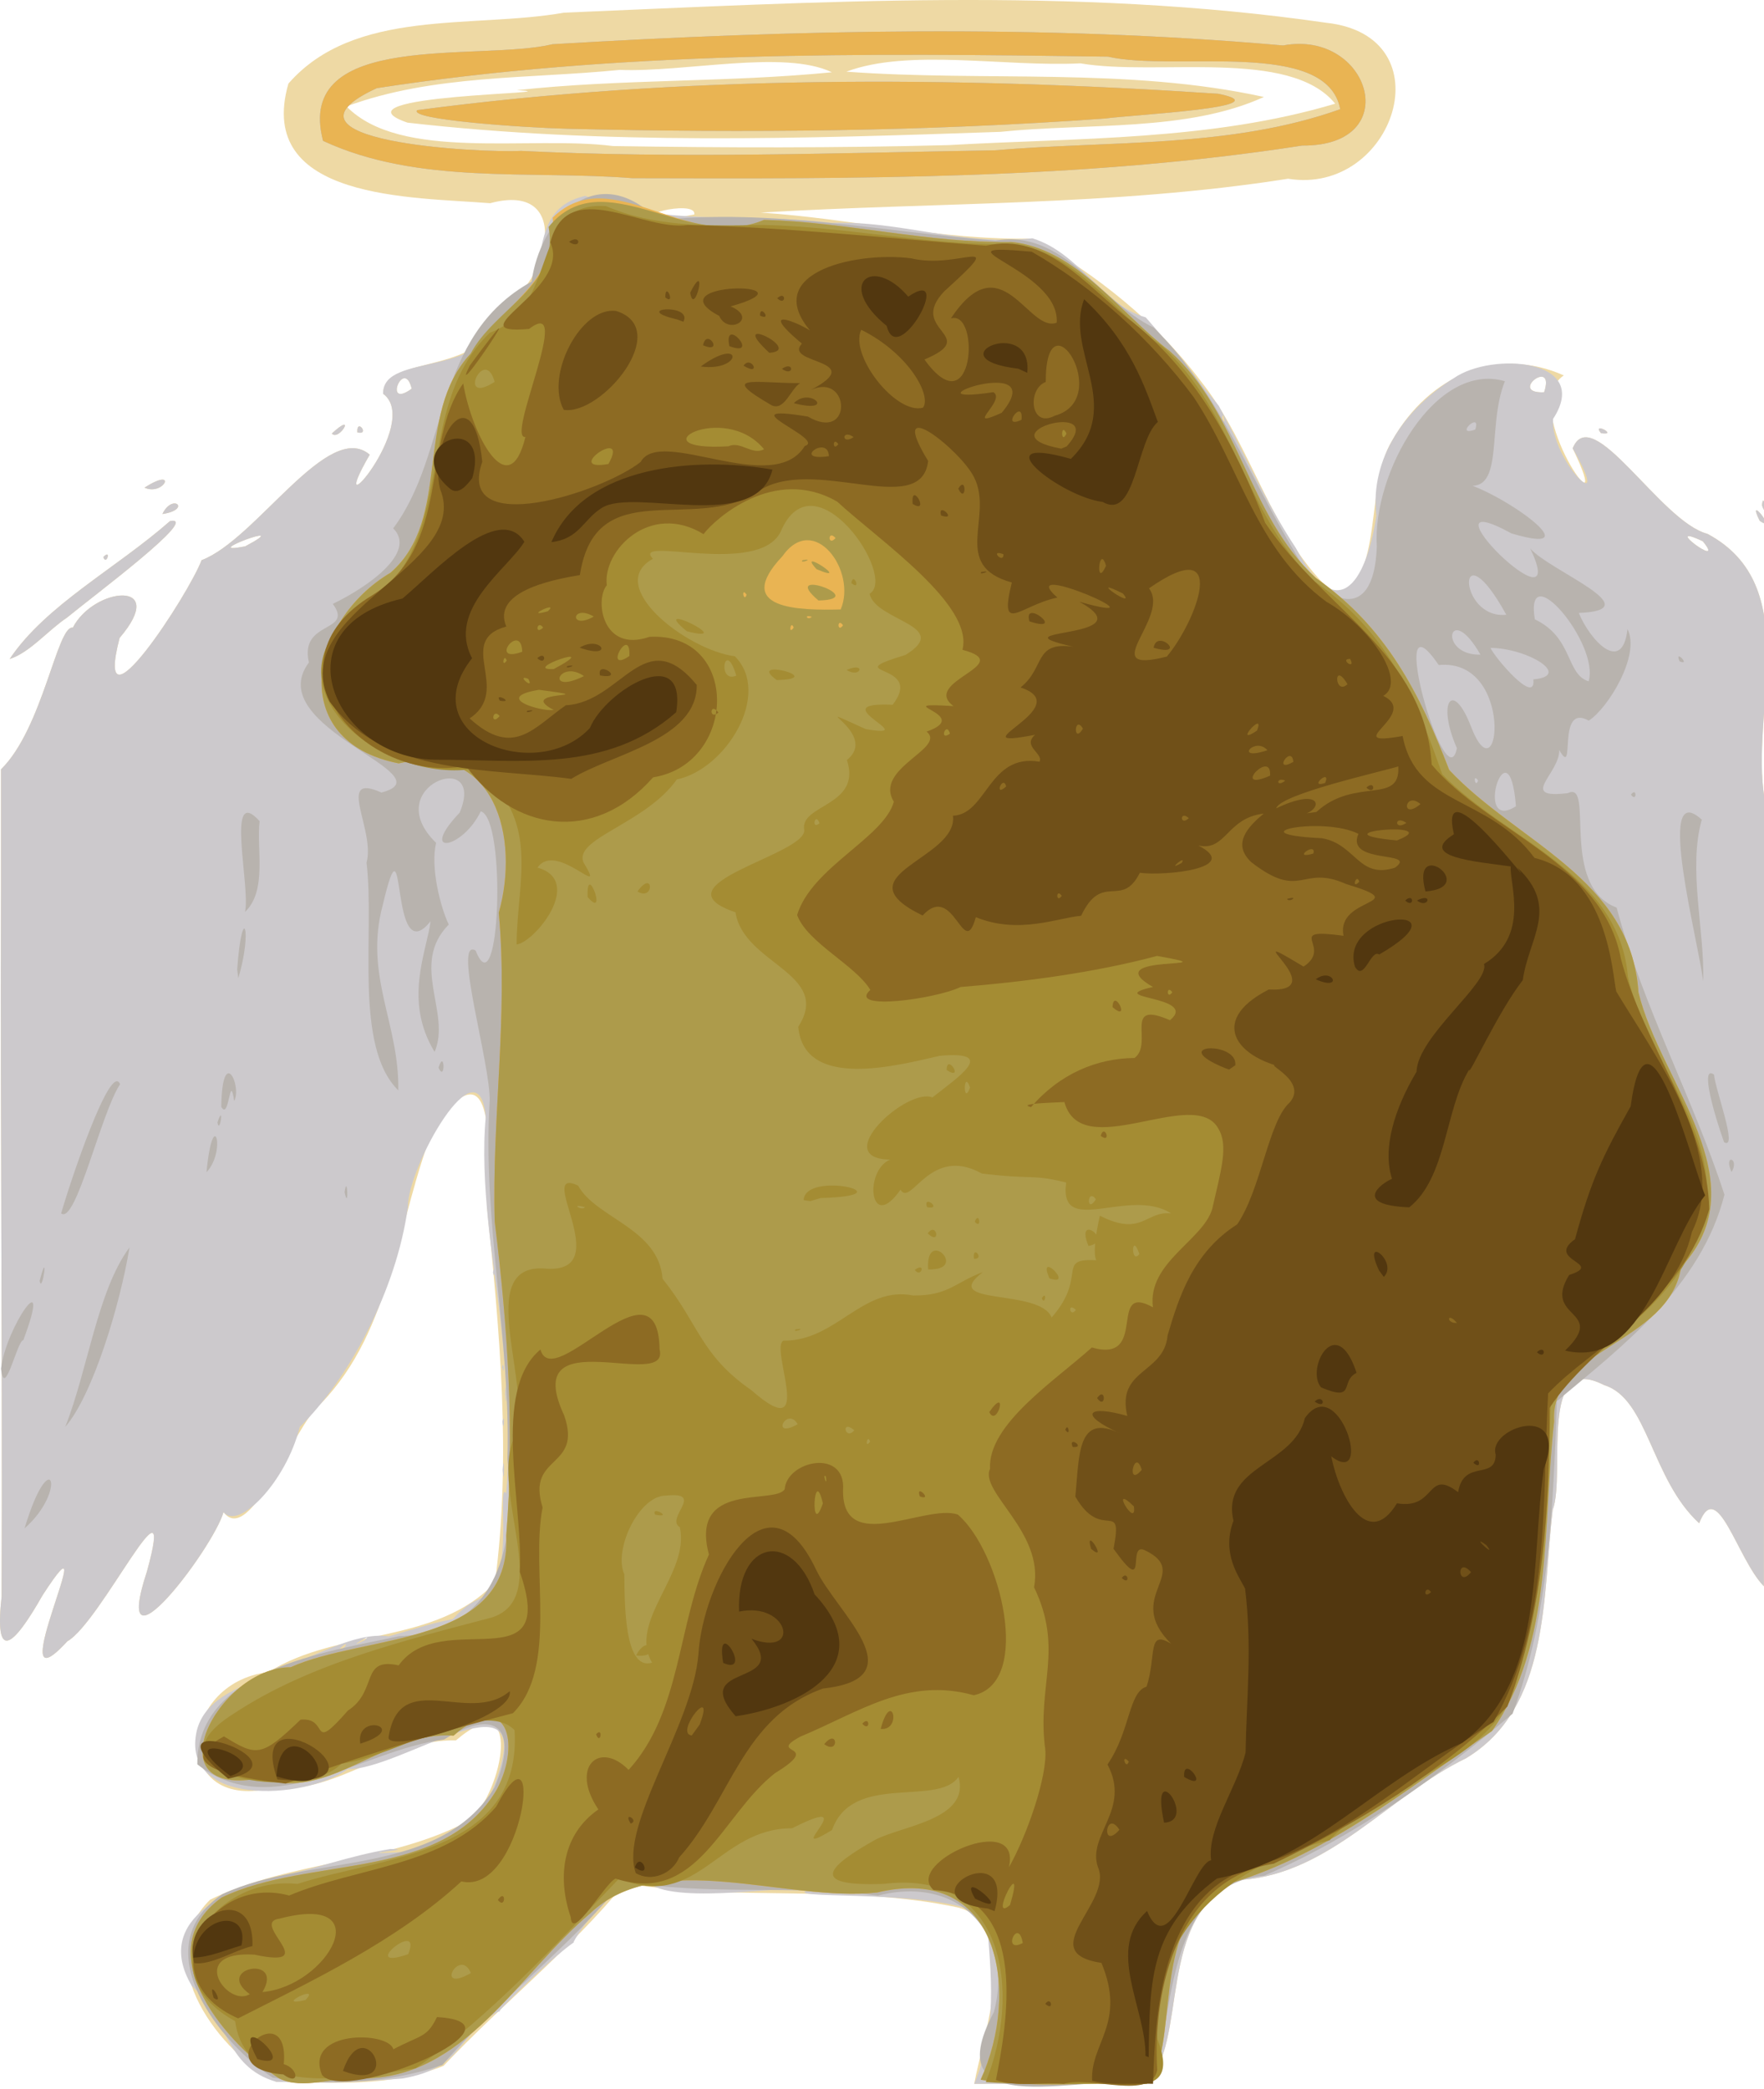 <?xml version="1.0" encoding="UTF-8" standalone="no"?>
<svg
   xmlns:dc="http://purl.org/dc/elements/1.1/"
   xmlns:cc="http://creativecommons.org/ns#"
   xmlns:rdf="http://www.w3.org/1999/02/22-rdf-syntax-ns#"
   xmlns:svg="http://www.w3.org/2000/svg"
   xmlns="http://www.w3.org/2000/svg"
   xmlns:sodipodi="http://sodipodi.sourceforge.net/DTD/sodipodi-0.dtd"
   xmlns:inkscape="http://www.inkscape.org/namespaces/inkscape"
   version="1.1"
   id="svg96"
   width="750"
   height="888"
   viewBox="0 0 750 888"
   sodipodi:docname="ascend.svg"
   inkscape:version="1.0.1 (3bc2e813f5, 2020-09-07)">
  <defs
     id="defs100" />
  <sodipodi:namedview
     pagecolor="#ffffff"
     bordercolor="#666666"
     borderopacity="1"
     objecttolerance="10"
     gridtolerance="10"
     guidetolerance="10"
     inkscape:pageopacity="0"
     inkscape:pageshadow="2"
     inkscape:window-width="1600"
     inkscape:window-height="840"
     id="namedview98"
     showgrid="false"
     inkscape:zoom="0.7286036"
     inkscape:cx="375"
     inkscape:cy="444"
     inkscape:window-x="0"
     inkscape:window-y="30"
     inkscape:window-maximized="1"
     inkscape:current-layer="g104"
     inkscape:document-rotation="0" />
  <g
     inkscape:groupmode="layer"
     inkscape:label="Image"
     id="g104">
    <g
       id="g108"
       transform="translate(0.438,-2.202)">
      <path
         id="path126"
         style="fill:#eed9a4"
         d="M 117,887.11 C 93.957,875.374 62.25,836.163 88.877,809.745 123.361,792.833 165.755,794.331 199.438,775.83 c 13.852,-11.823 23.037,-58.602 -6.033,-33.819 -27.289,-0.79 -50.956,23.021 -76.663,19.9 -44.82,11.907 -42.373,-44.272 -3.06,-48.924 30,-18.766 71.175,-11.428 96.334,-38.082 7.063,-53.295 1.935,-107.291 -3.479,-160.443 1.746,-29.48 2.311,-68.073 -22.431,-33.221 -15.641,39.047 -17.573,86.256 -48.194,117.693 -10.986,8.595 -30.06,61.036 -41.311,46.054 -4.497,15.558 -48.401,73.263 -32.555,25.196 C 75.028,623.046 42.414,691.931 28.204,699.876 -2.086,732.936 45.617,637.203 17.666,680.323 4.675,703.184 -2.833,708.539 0.252,680.84 0.656,580.965 -0.35,479.469 0,378.771 0,362.258 0,345.744 0,329.23 17.794,311.766 23.854,267.914 30.527,269 c 8.961,-17.351 41.183,-20.55 19.884,4.374 -11.56,44.553 29.629,-18.943 34.843,-33.041 23.279,-8.759 53.858,-59.918 71.506,-44.856 -20.701,35.747 22.599,-13.472 5.681,-25.903 0.378,-17.656 44.408,-6.393 50.63,-36.494 20.333,-11.551 29.945,-53.929 -5.125,-44.494 -32.608,-2.645 -100.029,-1.092 -85.769,-50.837 28.145,-32.292 78.309,-23.279 117.109,-30.153 107.817,-4.492 216.807,-11.239 324.029,4.268 51.602,5.548 28.847,73.626 -16.095,66.318 -74.151,11.682 -149.695,9.902 -224.243,14.394 38.753,2.499 76.67,11.863 115.522,11.041 27.365,15.259 52.572,35.413 71.531,60.481 22.499,28.241 29.519,66.458 57.402,91.166 20.726,-5.739 12.204,-46.833 23.997,-65.704 15.792,-28.076 45.243,-40.221 73.012,-27.778 -20.374,13.778 23.704,72.373 3.776,31.023 8.2,-20.293 37.308,31.165 57.282,36.32 41.424,22.127 17.928,75.398 24.314,112.585 0.022,111.597 -0.206,223.194 -0.314,334.791 -11.395,-11.712 -19.827,-46.671 -27.505,-26.798 -20.481,-18.828 -21.732,-53.044 -40.409,-58.716 -28.312,-14.609 -16.146,37.84 -21.852,53.001 -4.371,36.435 -1.105,84.072 -36.867,105.628 -32.611,15.769 -57.521,48.873 -95.309,51.687 -37.805,13.916 -21.789,70.568 -41.155,86.471 -24.209,0.436 -48.425,0.144 -72.637,0.228 3.817,-20.895 20.76,-67.376 -6.767,-74.927 -46.665,-10.041 -94.954,-2.533 -141.81,-10.285 -23.193,28.299 -51.918,50.998 -77.024,77.576 -22.777,9.053 -46.792,7.203 -71.167,6.747 z M 723.557,232.295 c -18.815,-8.894 10.45,12.804 0,0 z m -619.711,2.131 c 22.725,-12.047 -21.695,4.31 0,0 z m 70.761,-67 c -3.321,-13.573 -12.443,9.14 0,0 z m 481.458,1.538 c 5.024,-15.209 -15.698,0.629 0,0 z M 294.739,93.381 c 1.288,-7.031 -34.668,2.259 -4.717,0.89 z M 403,63.883 C 457.805,60.749 514.435,62.064 567.241,46.282 547.975,22.523 491.679,34.719 458.921,29.133 c -32.233,1.583 -72.972,-6.437 -99.494,3.534 58.965,4.345 119.589,-1.937 177.508,10.756 C 504.248,58.345 461.784,54.409 424.851,58.251 340.92,61.146 256.379,63.898 172.803,54.338 137.804,42.239 247.404,41.942 219.252,40.549 c 44.504,-4.867 89.654,-3.241 134.002,-7.625 -20.347,-9.719 -62.311,0.074 -90.233,-1.008 -38.688,3.876 -79.329,1.904 -116.128,15.515 22.904,23.521 77.627,12.328 113.288,16.854 C 307.783,65.039 355.406,65.135 403,63.883 Z M 3.667,282.333 C 19.103,259.337 48.726,244.019 71.867,223.69 85.315,221.249 39.063,255.645 28,264.775 20.15,269.983 12.11,279.702 3.667,282.333 Z M 43.5,239 c 3.588,-3.807 1.242,3.942 0,0 z m 704.25,-15.393 c -6.173,-12.453 8.052,5.477 0,0 z M 68.618,220.71 c 4.288,-9.075 12.619,-1.928 0,0 z M 748.71,217 c 0.709,-6.96 2.282,6.964 0,0 z M 61,209.5 c 14.492,-9.278 8.257,3.745 0,0 z m 79.645,-23.016 c 10.818,-9.945 3.06,3.514 0,0 z M 151.5,186 c -0.406,-6.363 5.575,1.372 0,0 z m 528.75,0.333 c -4.156,-5.125 7.792,1.191 0,0 z" />
      <path
         id="path124"
         style="fill:#ccc9cc"
         d="M 117,887.141 C 94.667,880.657 96.494,859.39 81.19,846.5 63.382,816.654 101.392,803.587 117.243,800.107 c 16.394,-3.482 31.081,-9.112 48.257,-11.919 13.616,-0.007 -22.156,2.708 6.722,1.243 22.39,-8.002 33.476,-12.694 39.758,-34.943 12.639,-40.886 -42.061,0.031 -64.591,-0.225 -18.728,13.403 -71.679,15.678 -64.113,-16.592 4.388,-16.719 25.352,-19.599 37.498,-27.503 10.603,-2.183 29.042,-14.568 44.085,-12.381 14.148,-4.019 16.745,-5.22 27.223,-7.33 10.702,-11.866 13.986,-5.973 18.323,-15.789 5.926,-13.301 0.918,-43.073 4.371,-37.579 2.604,-27.097 -1.295,-64.928 -3.245,-80.648 -2.089,-16.93 -8,-51.635 -5.454,-79.296 -2.767,-33.382 -33.252,21.285 -33.078,37.975 -4.86,36.135 -25.827,73.998 -46,93.691 -5.785,23.362 -26.107,44.116 -32.398,36.175 -4.497,15.558 -48.401,73.263 -32.555,25.196 C 75.028,623.046 42.414,691.931 28.204,699.876 -2.086,732.936 45.617,637.203 17.666,680.323 4.675,703.184 -2.833,708.539 0.252,680.84 0.656,580.965 -0.35,479.469 0,378.771 0,362.258 0,345.744 0,329.23 17.794,311.766 23.854,267.914 30.527,269 c 8.961,-17.351 41.183,-20.55 19.884,4.374 -11.56,44.553 29.629,-18.943 34.843,-33.041 23.279,-8.759 53.858,-59.918 71.506,-44.856 -20.701,35.747 22.599,-13.472 5.681,-25.903 -0.289,-18.366 45.738,-5.369 51.102,-36.505 24.446,-9.475 6.565,-41.078 34.85,-47.608 32.839,13.244 69.578,7.081 104.607,11.49 29.101,-1.114 56.01,9.978 85.5,6.548 20.288,6.264 29.849,28.587 48.202,33.613 9.713,10.97 22.049,26.756 31.027,37.554 10.266,18.952 19.748,40.788 32.847,60.574 17.256,32.9 29.651,15.586 34.176,-13.742 -2.894,-24.661 12.602,-45.9 32.911,-58.528 16.072,-11.308 58.973,-8.315 42.214,17.32 -1.071,18.048 26.518,44.027 8.34,12.513 8.2,-20.293 37.308,31.165 57.282,36.32 41.424,22.127 17.928,75.398 24.314,112.585 0.022,111.597 -0.206,223.194 -0.314,334.791 -11.395,-11.712 -19.827,-46.671 -27.505,-26.798 -20.481,-18.828 -21.732,-53.044 -40.409,-58.716 -28.312,-14.609 -16.146,37.84 -21.852,53.001 -4.371,36.435 -1.105,84.072 -36.867,105.628 -32.611,15.769 -57.521,48.873 -95.309,51.687 -37.805,13.916 -21.789,70.568 -41.155,86.471 -24.209,0.436 -48.425,0.144 -72.637,0.228 9.935,-23.046 7.269,-46.255 5.233,-70.651 -16.541,-12.444 -83.697,-7.578 -76.858,-11.312 2.564,-4.003 -46.925,5.3 -63.642,-1.595 -17.748,-8.941 -37.733,27.005 -34.883,23.363 -11.196,7.765 -37.468,34.314 -31.035,28.901 -19.11,9.768 -15.002,24.475 -42.039,29.049 -17.645,1.478 -34.732,2.056 -53.543,1.387 z M 221.5,846 c 5.116,-7.152 -7.463,7.273 0,0 z M 146.128,702.336 c 2.799,-4.535 -7.434,5.407 0,0 z m 8.431,-2.891 c 5.068,-4.157 -9.88,5.013 0,0 z m 568.998,-467.149 c -18.815,-8.894 10.45,12.804 0,0 z m -619.711,2.131 c 22.725,-12.047 -21.695,4.31 0,0 z M 519.662,178.75 c -1.75,0.999 1.623,5.507 0,0 z M 174.608,167.427 c -3.321,-13.573 -12.443,9.14 0,0 z m 481.458,1.538 c 5.024,-15.209 -15.698,0.629 0,0 z M 202.128,148.25 c 3.248,-4.97 -5.689,6.314 0,0 z M 213.3,627 c 0.738,-9.797 0.738,9.797 0,0 z m -0.105,-20.5 c 1.09,-4.749 0.586,6.023 0,0 z m 1.115,-12 c 0.83,-10.056 0.623,11.327 0,0 z m -1.231,-11.083 c 0.643,-3.854 1.014,4.552 0,0 z M 209.158,543 c 0.875,-4.507 0.875,4.507 0,0 z M 3.667,282.333 C 19.103,259.337 48.726,244.019 71.867,223.69 85.315,221.249 39.063,255.645 28,264.775 20.15,269.983 12.11,279.702 3.667,282.333 Z M 43.5,239 c 3.588,-3.807 1.242,3.942 0,0 z m 704.25,-15.393 c -6.173,-12.453 8.052,5.477 0,0 z M 68.618,220.71 c 4.288,-9.075 12.619,-1.928 0,0 z M 748.71,217 c 0.709,-6.96 2.282,6.964 0,0 z M 61,209.5 c 14.492,-9.278 8.257,3.745 0,0 z m 79.645,-23.016 c 10.818,-9.945 3.06,3.514 0,0 z M 151.5,186 c -0.406,-6.363 5.575,1.372 0,0 z m 528.75,0.333 c -4.156,-5.125 7.792,1.191 0,0 z M 209,136.5 c 9.458,-9.039 -7.115,8.884 0,0 z M 268.5,77.941 C 224.87,74.488 177.525,80.892 136.927,62.081 124.467,14.671 203.488,28.465 234.5,21.004 337.82,14.856 441.882,12.43 545.075,21.531 581.92,14.633 597.34,64.44 553.206,64.079 459.364,78.651 363.273,78.184 268.5,77.941 Z m 154,-11.838 C 471.443,61.889 522.653,65.296 569.393,48.628 563.707,18.323 499.299,32.877 470.679,26.277 367.034,24.772 262.442,23.834 159.761,39.674 110.959,62.26 202.84,67.269 221.062,66.347 288.121,69.685 355.39,67.223 422.5,66.104 Z M 241,56.937 C 221.65,56.454 173.001,53.076 176.952,49.026 289.655,34.098 404.223,34.54 517.5,42.058 545.75,47.766 480.712,50.994 469.428,52.579 393.421,58.08 317.158,58.8 241,56.937 Z" />
      <path
         id="path122"
         style="fill:#b8b3ae"
         d="M 115.5,885.342 C 94.055,871.592 59.951,830.396 94.115,807.38 131.577,789.98 186.356,800.436 209.867,761.963 c 10.439,-24.841 0.952,-34.321 -21.509,-20.322 -34.994,4.519 -72.795,35.639 -104.899,10.559 -0.22,-40.313 54.725,-47.727 85.736,-54.468 42.733,-1.741 50.202,-40.173 46.104,-75.277 1.502,-51.06 -10.678,-101.03 -7.55,-152.171 0.509,-15.475 -15.908,-69.834 -5.971,-64.034 10.318,26.095 13.266,-56.254 2.188,-59.149 -7.776,16.173 -26.873,19.409 -8.968,0.538 11.7,-27.872 -34.829,-11.265 -10,12.861 -2.518,10.072 1.74,27.158 5.358,34.71 -16.709,16.995 1.174,37.492 -6.015,54.14 -13.334,-21.855 -3.352,-42.609 -1.708,-55.537 -17.853,22.259 -9.951,-50.972 -20.362,-6.771 -7.995,29.778 7.142,50.323 6.63,78.659 -19.068,-18.819 -9.91,-66.94 -13.5,-96.826 3.881,-13.681 -13.441,-38.659 6.324,-29.77 29.031,-7.571 -51.612,-27.556 -30.821,-55.292 -4.196,-18.096 19.254,-12.479 10.162,-24.91 15.161,-7.297 35.849,-22.007 25.673,-32.105 24.114,-32.217 16.575,-81.477 58.845,-104.882 3.34,-25.33 26.604,-53.251 53.916,-26.094 48.045,-5.082 95.831,4.969 143.322,8.68 28.887,-5.082 44.266,25.958 67.282,36.971 27.574,27.093 40.379,62.998 59.871,95.294 11.598,21.718 33.815,32.26 34.968,-2.266 -1.983,-31.157 24.877,-78.88 54.464,-70.246 -8.486,20.756 1.557,52.396 -21.244,42.603 13.312,0.109 61.952,33.355 24.064,22.102 -42.388,-23.146 26.589,45.28 7.929,6.373 8.124,9.504 51.757,26.181 20.651,27.427 4.876,11.798 18.558,26.278 20.712,6.888 5.697,11.003 -8.4,33.788 -16.455,38.884 C 661.006,300.686 669.843,333.957 662.5,321 c 0.319,9.996 -17.819,20.93 3.68,18.358 11.59,-5.676 -3.876,39.374 20.729,48.653 11.187,42.173 32.415,80.76 45.829,122.031 -9.909,39.29 -44.313,65.136 -71.245,87.769 -1.564,44.721 -3.203,90.545 -18.822,132.855 -31.756,26.884 -67.189,52.326 -105.543,68.826 -43.673,3.811 -38.252,64.599 -47.913,88.251 -27.372,-4.707 -93.092,18.404 -67.046,-30.296 8.499,-31.962 -13.684,-58.492 -49.386,-49.447 -35.968,-4.791 -72.428,0.308 -108.284,-6.213 -22.987,28.693 -52.951,50.374 -76.845,78.219 -22.344,7.7 -49.265,9.14 -72.155,5.335 z M 644.094,344.935 c -2.95,-37.262 -18.626,11.812 0,5e-5 z M 628,334 c -2.466,-3.562 -1.209,3.656 0,0 z m -9.015,-13.779 c -8.653,-19.561 -1.799,-29.335 5.97,-9.249 12.282,32.051 18.773,-29.177 -13.697,-26.073 -23.313,-34.294 3.147,59.055 7.727,35.322 z m 32.516,-29.219 c 16.612,-1.498 -2.166,-13.195 -18.207,-13.399 1.169,3.365 19.388,25.008 18.207,13.399 z M 675,291.829 c 4.811,-15.872 -27.283,-53.893 -22.883,-26.364 16.452,7.868 13.075,23.27 22.883,26.364 z m -46,-11.353 c -13.453,-23.56 -18.439,0.473 0,0 z m 11.013,-16.942 c -21.383,-38.664 -20.997,2.137 0,0 z M 626.8,184.8 c 2.71,-8.408 -9.495,3.385 0,0 z M 10,651.889 c 11.148,-37.085 18.561,-16.328 0,0 z M 27.297,608.75 C 36.903,584.548 40.943,550.909 54.621,532.455 50.621,557.009 38.873,595.538 27.297,608.75 Z M 0,583.986 C 2.111,566.065 22.276,537.627 9.478,571.893 6.965,571.695 1.417,597.738 0,583.986 Z m 16.418,-37.318 c 4.024,-15.489 1.086,6.22 0,0 z M 25.56,518 C 29.33,504.747 46.621,453.144 50.616,463.091 42.545,475.111 31.832,522.88 25.56,518 Z m 120.508,-9.05 c 1.239,-8.651 1.816,8.794 0,0 z m -58.708,-8.454 c 2.783,-29.306 8.66,-9.132 0,0 z M 735.75,500.429 c -3.606,-8.056 3.658,-5.927 0,0 z M 732.582,487.75 c -4.136,-11.592 -10.378,-33.154 -4.268,-28.747 0.389,5.922 10.423,32.385 4.268,28.747 z M 92.015,479.309 c 2.979,-8.883 0.977,5.685 0,0 z m 1.624,-6.61 c 0.38,-26.564 8.898,-9.09 5.505,-2.424 -1.983,-13.15 -2.011,8.648 -5.505,2.424 z M 186,456.059 c 2.673,-8.544 3.004,6.638 0,0 z m 537.667,-36.726 c -1.593,-15.562 -20.891,-87.244 -0.555,-68.704 -5.992,21.086 1.425,48.04 0.555,68.704 z M 100.402,414.25 c 2.177,-29.535 6.658,-16.603 0.467,3.75 z m 3.33,-24.413 c 2.404,-10.639 -8.519,-54.84 6.214,-38.572 -1.42,11.563 3.344,29.564 -6.214,38.572 z M 693,340 c 2.555,-3.587 2.555,3.587 0,0 z m 20.667,-56.667 c -2.494,-5.652 5.076,2.138 0,0 z M 268.5,77.941 C 224.87,74.488 177.525,80.892 136.927,62.081 124.467,14.671 203.488,28.465 234.5,21.004 337.82,14.856 441.882,12.43 545.075,21.531 581.92,14.633 597.34,64.44 553.206,64.079 459.364,78.651 363.273,78.184 268.5,77.941 Z m 154,-11.838 C 471.443,61.889 522.653,65.296 569.393,48.628 563.707,18.323 499.299,32.877 470.679,26.277 367.034,24.772 262.442,23.834 159.761,39.674 110.959,62.26 202.84,67.269 221.062,66.347 288.121,69.685 355.39,67.223 422.5,66.104 Z M 241,56.937 C 221.65,56.454 173.001,53.076 176.952,49.026 289.655,34.098 404.223,34.54 517.5,42.058 545.75,47.766 480.712,50.994 469.428,52.579 393.421,58.08 317.158,58.8 241,56.937 Z" />
      <path
         id="path120"
         style="fill:#e9b453"
         d="M 118.28,885.728 C 97.728,872.588 60.867,832.422 93.841,808.801 c 37.259,-17.968 93.96,-6.535 116.972,-45.959 10.38,-19.689 4.35,-42.948 -18.421,-22.841 -29.128,-2.318 -53.694,28.677 -81.468,17.94 -47.641,9.553 -18.885,-47.026 12.204,-47.033 31.509,-14.264 93.878,-8.573 91.678,-55.937 3.602,-44.665 0.6,-89.204 -4.906,-133.491 -1.275,-43.991 5.813,-87.439 1.722,-131.259 9.003,-31.851 -1.449,-72.912 -42.533,-63.515 -48.123,-9.384 -38.073,-60.597 -3.501,-81.036 26.424,-22.927 9.635,-66.883 34.05,-93.104 12.623,-19.95 38.113,-31.032 34.899,-57.824 24.728,-24.504 57.567,15.189 89.901,0.915 35.361,0.957 69.881,9.981 105.147,9.409 27.776,2.796 46.479,30.652 67.327,46.394 29.548,26.466 33.097,69.756 62.11,96.413 30.102,21.234 44.046,48.907 56.706,81.637 28.898,30.803 77.319,46.114 80.459,94.491 9.201,38.55 51.869,80.361 18.137,116.813 -5.063,32.718 -55.955,34.222 -53.992,65.658 -5.008,43.856 -0.15,94.165 -26.417,131.549 -36.757,24.999 -72.15,54.283 -115.409,65.884 -30.529,17.433 -16.89,70.08 -31.346,84.096 -23.428,-0.798 -48.258,1.936 -70.642,-1.75 17.012,-37.198 8.351,-92.076 -44.018,-79.58 -39.165,4.205 -92.478,-19.235 -122.016,8.884 -30.341,25.393 -53.586,71.039 -97.763,70.086 -11.201,-0.687 -24.079,5.061 -34.442,0.088 z M 268.5,77.941 C 224.87,74.488 177.525,80.892 136.927,62.081 124.467,14.671 203.488,28.465 234.5,21.004 337.82,14.856 441.882,12.43 545.075,21.531 581.92,14.633 597.34,64.44 553.206,64.079 459.364,78.651 363.273,78.184 268.5,77.941 Z m 154,-11.838 C 471.443,61.889 522.653,65.296 569.393,48.628 563.707,18.323 499.299,32.877 470.679,26.277 367.034,24.772 262.442,23.834 159.761,39.674 110.959,62.26 202.84,67.269 221.062,66.347 288.121,69.685 355.39,67.223 422.5,66.104 Z M 241,56.937 C 221.65,56.454 173.001,53.076 176.952,49.026 289.655,34.098 404.223,34.54 517.5,42.058 545.75,47.766 480.712,50.994 469.428,52.579 393.421,58.08 317.158,58.8 241,56.937 Z" />
      <path
         id="path118"
         style="fill:#ad9b4b"
         d="M 118.28,885.728 C 97.728,872.588 60.867,832.422 93.841,808.801 c 37.259,-17.968 93.96,-6.535 116.972,-45.959 10.38,-19.689 4.35,-42.948 -18.421,-22.841 -29.128,-2.318 -53.694,28.677 -81.468,17.94 -47.641,9.553 -18.885,-47.026 12.204,-47.033 31.524,-14.202 93.869,-8.607 91.678,-55.937 3.602,-44.665 0.6,-89.204 -4.906,-133.491 -1.275,-43.991 5.813,-87.439 1.722,-131.259 9.003,-31.851 -1.449,-72.912 -42.533,-63.515 -48.123,-9.384 -38.073,-60.597 -3.501,-81.036 26.424,-22.927 9.635,-66.883 34.051,-93.104 10.25,-19.343 37.797,-28.745 33.169,-53.885 23.09,-28.458 59.469,10.679 91.63,-3.023 35.361,0.957 69.881,9.981 105.147,9.409 27.776,2.796 46.479,30.652 67.327,46.394 29.548,26.466 33.097,69.756 62.11,96.413 30.102,21.234 44.046,48.907 56.706,81.637 28.898,30.803 77.319,46.114 80.459,94.491 9.201,38.55 51.869,80.361 18.137,116.813 -5.063,32.718 -55.955,34.222 -53.992,65.658 -5.008,43.856 -0.15,94.165 -26.417,131.549 -36.757,24.999 -72.15,54.283 -115.409,65.884 -30.529,17.433 -16.89,70.08 -31.346,84.096 -23.428,-0.798 -48.258,1.936 -70.642,-1.75 17.012,-37.198 8.351,-92.076 -44.018,-79.58 -39.165,4.205 -92.478,-19.235 -122.016,8.884 -30.341,25.393 -53.586,71.039 -97.763,70.086 -11.201,-0.687 -24.079,5.061 -34.442,0.088 z M 337,269 c -1.209,-3.656 -2.466,3.562 0,0 z m 21,-1 c -2.555,-3.587 -2.555,3.587 0,0 z m -13.271,-3.604 c -3.682,-1.134 -1.837,1.742 0,0 z M 357,261.272 c 7.005,-16.38 -11.417,-41.687 -24.801,-22.602 -21.427,22.725 7.452,23.025 24.801,22.602 z m -9.441,-3.804 c -17.465,-14.78 22.808,-0.536 0,0 z m -0.807,-13.31 c -9.316,-10.037 15.953,6.776 0,0 z m -5.939,-3.842 c 5.591,-0.863 -1.719,1.714 0,0 z M 317,255 c -2.466,-3.562 -1.209,3.656 0,0 z m 37.808,-24.075 c -3.377,-3.894 -3.377,3.894 0,0 z" />
      <path
         id="path116"
         style="fill:#a48c33"
         d="m 418.679,887.25 c 15.135,-37.598 8.713,-90.616 -43.382,-84.234 -33.708,1.224 -22.345,-8.151 -3.818,-18.646 11.464,-6.11 40.788,-8.675 35.62,-26.86 -8.813,12.89 -45.154,-2.04 -53.765,22.591 -22.921,13.954 14.914,-16.97 -16.963,-0.735 -31.525,-0.076 -39.978,35.361 -73.559,21.378 -27.17,28.151 -55.029,58.744 -86.534,80.655 -26.91,4.09 -72.271,13.19 -76.741,-20.03 C 60.381,839.948 91.458,799.165 126,803.039 c 35.97,-11.693 95.73,-12.553 92.318,-65.415 -13.637,-13.735 -51.464,11.606 -73.568,14.278 -16.879,17.354 -87.076,4.586 -45.795,-21.271 32.36,-21.457 73.401,-31.24 109.789,-40.886 25.909,-8.47 -0.455,-52.556 9.141,-75.749 9.938,-20.192 -18.671,-75.697 14.123,-72.492 29.848,1.829 -5.41,-43.98 13.337,-35.331 7.57,13.889 34.356,18.193 35.905,39.626 15.4,19.004 15.994,32.282 37.764,47.345 28.015,24.604 7.489,-18.276 13.668,-21.053 22.378,0.272 33.623,-23.48 55.137,-19.198 14.993,0.119 17.598,-5.448 29.624,-9.954 -19.027,14.597 24.173,6.685 29.239,19.313 16.316,-18.579 0.117,-26.009 21.882,-24.147 -7.443,4.979 -0.758,-21.744 -1.344,-19.13 17.942,9.138 19.354,-2.166 30.28,-0.973 -17.908,-11.474 -47.869,10.587 -44.634,-13.125 -14.778,-3.701 -14.27,-1.132 -35.885,-3.85 -22.146,-12.284 -30.059,14.515 -34.565,6.877 -13.035,18.819 -15.716,-8.048 -4.392,-12.783 -26.173,-0.357 7.301,-30.819 17.976,-26.427 10.983,-8.688 28.176,-19.959 3,-17.664 -17.492,3.962 -57.576,14.851 -60.047,-12.366 C 353.571,415.988 315.692,412.096 312.269,390.012 277.317,378.1 342.352,365.666 341.5,355 c -2.055,-10.977 24.621,-10.014 18.139,-29.739 14.586,-11.635 -21.34,-26.348 7.996,-13.134 25.315,4.405 -19.816,-11.783 11.467,-10.335 14.063,-18.399 -24.511,-12.089 5.462,-21.195 20.188,-12.426 -12.892,-14.425 -15.26,-25.997 12.054,-7.153 -23.782,-59.723 -37.83,-26.356 -9.655,19.395 -63.949,1.263 -54.324,11.505 -20.778,11.379 14.159,38.695 34.85,41.432 15.83,15.943 -3.71,47.985 -24.67,52.352 -13.454,19.022 -44.442,25.142 -39.574,35.469 10.25,16.709 -11.676,-9.644 -19.658,2.011 19.992,5.653 -1.192,31.767 -8.887,32.667 0.107,-27.414 10.772,-53.095 -17.212,-74.877 -38.626,7.308 -93.755,-34.774 -49.471,-68.211 43.839,-25.55 20.848,-83.944 55.319,-116.955 30.371,-11.236 16.439,-56.363 49.427,-53.799 20.396,8.789 42.901,8.477 66.794,7.986 35.136,0.7 69.463,8.559 104.399,8.23 26.998,0.97 44.519,28.983 65.114,43.223 30.628,27.611 35.266,71.326 64.328,99.648 30.699,20.966 43.232,48.851 54.826,82.344 27.052,28.203 75.226,41.705 78.975,86.2 7.827,34.817 43.351,71.029 30.948,105.445 -8.997,34.716 -45.785,51.077 -63.741,73.892 -0.919,37.886 -1.384,77.498 -13.431,113.697 -5.808,41.458 -56.004,46.922 -80.613,73.971 -40.732,9.741 -76.754,38.139 -73.228,84.453 11.001,28.091 -17.531,16.964 -33.783,19.077 -13.054,-0.146 -26.156,0.214 -39.182,-0.75 z M 129.418,852.393 c 7.248,-7.447 -14.248,3.364 0,0 z m 70.362,-11.465 c -4.771,-11.274 -15.854,9.022 0,0 z m -26.682,-8.034 c 6.589,-15.812 -22.21,7.681 0,0 z M 276.799,708.972 c -10.373,-17.659 16.237,-37.856 11.806,-57.588 -6.385,-3.793 11.021,-15.19 -5.793,-13.425 -11.482,-0.228 -22.584,23.017 -17.8,33.517 0.146,11.294 -0.231,41.217 11.788,37.497 z M 270,705.911 c 5.485,-10.602 11.583,1.475 0,0 z m 8.075,-59.865 c -1.91,-4.106 8.295,1.734 0,0 z M 369.5,615 c -1.209,-3.656 -2.466,3.562 0,0 z m -6.729,-4.812 c -5.848,-5.042 -3.908,4.729 0,0 z m -24.047,-2.578 c -4.578,-7.865 -11.889,6.681 0,0 z M 457,559 c -3.844,-3.585 -2.563,3.704 0,0 z m 26.985,-23.75 c -3.409,-10.035 -3.706,5.019 0,0 z M 248.269,515.344 c -6.664,-1.824 -1.203,1.817 0,0 z M 465.5,511.986 c -3.745,-5.138 -4.181,6.729 0,0 z M 412,464.5 c -2.871,-8.443 -3.069,8.459 0,0 z M 348,352.167 c -1.819,-5.208 -3.742,3.116 0,0 z m -35.393,-62.748 c -4.833,-16.324 -8.423,3.56 0,0 z M 209.868,164.523 c -4.305,-15.751 -16.442,10.573 0,0 z M 337.812,567.317 c 5.591,-0.863 -1.719,1.714 0,0 z M 442.5,554 c 2.466,-3.562 1.209,3.656 0,0 z m 3.25,-8.392 c -5.528,-12.639 11.05,3.875 0,0 z M 388.5,542 c 4.988,-3.63 2.653,3.857 0,0 z m 5.7,-0.2 c -1.306,-18.299 17.727,0.582 0,0 z m 19.479,-4.511 c -0.864,-6.294 4.762,0.303 0,0 z m 48.674,-5.449 c -5.968,-14.476 11.213,-2.011 0,0 z M 394,526.5 c 3.863,-5.315 5.694,5.492 0,0 z m 20,-4.941 c 1.898,-5.035 3.106,3.627 0,0 z m -20.312,-6.205 c -1.816,-5.758 6.993,1.319 0,0 z M 341.25,512.338 c 0.615,-12.823 45.575,-1.902 7.25,-0.867 l -4.49,1.308 z m 60.783,-55.277 c 0.036,-7.504 7.786,4.958 0,0 z M 249.411,383.502 c -0.651,-15.933 8.71,10.317 0,0 z m 21.182,-2.352 c 6.992,-9.763 7.186,4.417 0,0 z m 59.23,-89.86 c -13.677,-9.821 22.327,-0.519 0,0 z M 359.5,287 c 8.439,-3.718 6.159,3.785 0,0 z m -67.93,-16.463 c -17.459,-14.279 22.877,5.791 0,0 z m 69.972,-20.468 c 0.731,-5.143 4.433,3.639 0,0 z" />
      <path
         id="path114"
         style="fill:#8d6b23"
         d="m 423,886.394 c 4.209,-21.909 15.216,-77.694 -26.542,-80.8 C 383.57,794.064 434.322,771.502 428.5,796 c 7.663,-13.453 16.574,-39.059 15.468,-50.254 -3.648,-26.935 8.035,-42.255 -4.766,-68.843 4.431,-23.378 -23.353,-40.542 -18.702,-50.334 -1.033,-18.938 27.773,-37.537 43.269,-51.57 24.497,6.99 6.403,-27.937 25.98,-17.08 -2.443,-19.027 21.343,-28.466 25.227,-41.873 3.762,-16.507 6.973,-26.821 2.601,-34.078 -10.199,-18.619 -58.974,15.811 -65.627,-11.936 16.565,0.795 -23.551,0.492 -14.02,2.79 12.213,-14.241 28.075,-20.767 44.005,-20.886 8.302,-6.206 -5.331,-24.97 15.076,-16.046 12.607,-10.486 -29.493,-9.037 -7.258,-14.136 -25.043,-14.411 36.458,-7.135 1.742,-13.197 -26.383,7.064 -56.367,11.03 -83.508,13.202 C 397.287,426.925 359.6,432.014 369.6,423 c -6.231,-10.47 -26.882,-20.116 -31.121,-31.854 6.212,-20.338 36.868,-32.836 41.123,-48.146 -8.749,-14.234 22.549,-22.635 13.941,-29.8 20.861,-7.371 -18.377,-12.688 11.42,-10.841 -14.15,-10.573 27.471,-17.717 3.808,-23.934 4.941,-19.058 -35.109,-46.3 -53.272,-62.993 -26.864,-15.543 -52.309,7.722 -56.816,13.826 -22.74,-13.884 -43.018,7.018 -41.125,21.743 -5.188,6.064 -2.023,28.928 18.147,21.907 38.667,-2.005 37.401,53.995 1.531,59.734 -25.446,28.814 -59.59,22.648 -79.588,-4.862 -43.428,8.275 -88.017,-43.489 -39.837,-72.524 33.595,-20.765 20.797,-64.844 38.698,-90.073 3.591,21.647 19.375,51.88 26.439,22.787 -8.587,1.033 20.964,-60.891 1.568,-45.941 -32.281,2.833 18.48,-16.857 9.017,-36.751 7.412,-28.493 39.345,-4.611 58.39,-7.42 42.392,0.941 84.901,5.647 126.864,8.796 25.063,-5.832 42.684,16.754 59.979,30.625 28.606,21.679 46.083,54.423 58.724,87.192 24.463,36.519 67.785,55.492 70.793,102.756 23.697,28.398 72.877,41.613 80.413,82.432 9.387,35.936 37.001,70.38 37.575,106.563 -10.65,38.384 -50.113,57.018 -67.882,84.473 -0.101,42.571 -2.544,86.719 -17.93,126.914 -27.65,27.751 -64.217,49.987 -99.325,66.8 -40.222,6.578 -51.662,52.416 -49.559,87.799 -2.475,12.859 -27.982,2.385 -39.784,5.79 -9.377,-0.775 -19.996,1.476 -28.792,-1.603 z m 11.409,-58.247 c -1.924,-11.52 -9.196,4.84 0,0 z M 429,812 c 7.041,-23.962 -9.678,8.25 0,0 z m 69,-388 c -2.555,-3.587 -2.555,3.587 0,0 z M 403.457,314.069 c -1.56,-5.611 -4.86,3.55 0,0 z M 212,306.594 c -3.132,-3.829 -4.033,4.636 0,0 z m 93,-1.487 c -3.588,-4.947 -4.183,3.54 0,0 z M 235,304 c -16.976,-8.773 23.403,-4.705 -6.285,-8.572 -20.024,3.321 1.184,9.404 6.285,8.572 z m -10.8,-13.2 c -5.772,-2.33 2.823,5.194 0,0 z m 23.644,-1.201 c -10.595,-7.37 -16.796,8.311 0,0 z M 235,286.617 c 22.57,-12.072 -14.819,0.637 0,0 z M 215,283 c -1.209,-3.656 -2.466,3.562 0,0 z m 52.16,-1.93 c 0.631,-13.838 -11.611,7.843 0,0 z M 221.608,279.25 c -0.447,-13.149 -14.793,5.391 0,0 z M 230.5,269 c -2.563,-3.704 -3.844,3.585 0,0 z m 21.5,-4.7 c -9.522,-5.67 -10.604,6.026 0,0 z m -19.5,-2.263 c 5.35,-4.944 -11.431,3.231 0,0 z m 25.75,-62.598 c 9.439,-16.738 -20.19,3.587 0,0 z m 66.152,-6.28 c -17.23,-20.97 -55.543,1.127 -15.104,-1.249 5.116,-2.398 10.105,4.029 15.104,1.249 z M 453,186.5 c -2.479,-5.269 -2.479,5.269 0,0 z M 120.015,884.013 c -34.808,-2.744 3.024,-34.751 0.185,-4.371 6.298,1.768 6.955,9.57 -0.185,4.371 z M 136.5,884.265 c -7.923,-19.161 28.246,-18.778 30.307,-10.939 11.716,-6.195 14.33,-4.883 18.531,-13.693 41.918,2.364 -38.664,36.998 -48.838,24.632 z M 100.807,860.175 C 62.429,843.354 88.422,798.634 122.5,807.959 c 28.945,-12.223 65.923,-12.306 88.003,-37.728 21.367,-40.783 11.553,38.101 -14.781,31.726 -27.64,25.509 -64.771,42.912 -94.915,58.218 z m 4.957,-10.295 c -15.527,-11.251 14.986,-16.984 5.39,-0.881 28.03,-2.574 49.824,-42.386 7.347,-31.236 -13.345,1.714 18.86,21.684 -10.795,15.325 -28.83,-1.806 -11.398,22.716 -1.941,16.792 z M 242.256,817.25 c -6.1,-17.767 -3.147,-35.577 11.715,-45.879 -12.233,-18.19 0.53,-29.414 12.856,-16.815 22.505,-24.618 20.689,-62.251 34.158,-91.556 -8.405,-31.432 28.158,-21.046 32.203,-27.754 0.925,-12.231 26.171,-17.532 24.812,0.481 -0.292,27.776 34.851,5.642 48.768,10.272 18.055,15.389 32.005,71.456 6.807,76.821 -28.271,-7.873 -48.596,7.141 -73.781,17.622 -14.868,8.096 10.548,2.499 -10.808,15.563 -22.841,17.963 -32.723,56.105 -67.692,44.768 -4.369,1.664 -18.595,27.018 -19.038,16.476 z M 349.413,641.247 c -3.946,-17.212 -5.435,16.038 0,0 z m 1.27,-11.434 c -1.715,-1.719 0.863,5.591 0,0 z m -139.454,180 c 3.634,-5.246 3.362,4.45 0,0 z M 121,760.383 c -11.349,-1.503 -52.904,-5.745 -26.213,-20.063 13.819,8.502 15.881,8.973 32.551,-7.115 12.652,-1.238 3.519,15.086 20.139,-3.861 12.967,-8.371 5.086,-22.855 21.576,-19.21 18.114,-25.245 68.217,8.154 51.523,-39.735 1.534,-28.929 -12.198,-77.075 8.76,-94.537 5.351,19.26 49.963,-41.216 50.663,-0.094 4.628,18.437 -59.967,-13.461 -40.6,28.017 8.044,23.004 -16.268,16.476 -9.137,39.202 -5.225,26.568 6.796,68.012 -12.61,87.471 -31.976,8.242 -65.587,18.321 -96.654,29.924 z m 229,-16.766 c 5.867,-7.203 6.42,4.788 0,0 z m -97,-4.176 c 3.106,-3.627 1.898,5.035 0,0 z m 121,-2.292 c 4.659,-17.523 9.341,0.872 0,0 z m -7.808,-2.224 c 3.377,-3.894 3.377,3.894 0,0 z m 24.475,-96.592 c -2.095,-5.852 5.852,2.095 0,0 z M 420.159,602.448 c 8.349,-11.936 3.348,6.992 0,0 z m 47.384,-117.379 c 1.56,-5.611 4.86,3.55 0,0 z m 5.032,-54.736 c 0.393,-8.801 8.092,6.949 0,0 z M 199.365,157.5 c 32.493,-43.964 -10.397,20.22 0,0 z" />
      <path
         id="path112"
         style="fill:#705018"
         d="m 463.912,886.718 c -0.902,-15.959 14.646,-24.412 3.946,-50.112 -29.152,-4.443 5.046,-25.7 -1.455,-40.643 -4.829,-13.749 14.256,-24.497 4.03,-43.698 9.794,-14.259 8.859,-30.77 16.622,-33.095 4.273,-13.031 0.147,-24.695 10.513,-18.17 -20.62,-20.27 9.257,-29.998 -11.304,-39.845 -7.86,-3.679 1.956,20.728 -13.264,-0.594 4.24,-21.986 -4.895,-2.422 -16.23,-22.175 1.752,-17.741 0.69,-35.852 19.23,-26.767 -18.573,-8.35 -13.848,-12.349 2.854,-7.519 -4.749,-20.159 15.645,-17.776 17.152,-34.297 4.713,-15.95 10.655,-35.124 29.573,-47.144 10.166,-14.854 13.248,-43.661 22.277,-51.763 10.109,-11.612 -22.539,-20.279 4.143,-13.723 -25.761,-3.102 -40.201,-20.525 -12.971,-34.354 28.627,1.476 -16.965,-28.943 14.76,-9.726 12.99,-8.511 -9.12,-16.603 17.004,-13.111 -3.405,-16.936 30.793,-12.991 1.134,-21.984 -19.173,-8.561 -18.899,7.304 -40.308,-9.256 -8.45,-7.874 -1.409,-15.104 5.227,-20.69 -15.815,1.822 -15.975,16.212 -27.808,13.553 18.758,9.657 -13.896,13.044 -24.85,11.6 -7.742,15.543 -15.957,-0.682 -24.965,18.273 -9.835,0.84 -26.534,8.062 -44.768,0.593 -5.238,19.048 -9.202,-15.346 -22.621,-0.702 -35.767,-17.331 15.186,-23.808 12.905,-42.418 14.441,-0.524 15.189,-26.643 36.796,-22.953 1.823,-3.45 -7.494,-6.573 -1.891,-11.451 -35.516,6.859 18.912,-11.815 -6.185,-20.118 10.629,-8.345 5.445,-19.705 22.519,-17.303 -36.179,-8.117 32.044,-2.826 2.515,-19.117 40.498,11.396 -28.955,-19.065 -9.356,-1.787 -15.802,3.254 -25.008,16.353 -19.37,-6.409 -26.168,-7.188 -7.582,-27.953 -16.013,-44.628 -5.711,-11.773 -37.873,-36.934 -19.567,-7.014 -2.972,25.23 -49.776,-3.276 -72.834,13.282 -26.775,17.524 -68.575,-8.289 -75.246,35.216 -13.137,2.118 -37.433,7.415 -31.285,21.864 -22.059,6.093 2.678,26.893 -15.58,39.045 18.671,17.087 27.44,3.706 40.899,-5.578 23.806,-1.22 33.414,-35.596 55.665,-8.637 0.159,23.426 -36.328,29.289 -53.365,39.929 -33.588,-4.667 -79.484,-0.811 -102.733,-32.881 -19.03,-38.521 60.685,-57.309 46.973,-90.322 -5.107,-21.089 13.983,-49.564 17.937,-11.584 -11.59,32.961 50.621,13.235 67.34,0.065 8.274,-15.193 56.443,15.074 69.769,-6.768 9.604,-2.919 -34.468,-18.438 1.335,-12.514 19.247,11.219 17.963,-19.085 1.217,-11.297 24.99,-13.234 -12.011,-10.863 -3.763,-19.726 -24.977,-20.896 10.858,-3.434 6.282,-2.494 -26.771,-26.931 15.482,-36.885 40.098,-33.77 20.884,5.054 42.311,-11.543 14.109,14.072 -15.922,16.757 16.058,18.674 -8.4,28.945 21.141,29.361 23.908,-21.217 11.264,-17.476 21.536,-32.482 32.901,6.481 44.977,1.836 1.664,-22.971 -55.648,-34.29 -10.651,-30.177 26.111,14.945 50.459,36.995 68.872,61.8 19.721,29.557 26.331,64.793 56.447,87 18.945,10.787 34.379,34.188 24.149,40 16.185,7.807 -19.95,22.04 8.255,17.074 5.822,30.217 36.361,25.188 56.079,51.819 31.442,7.726 33.054,49.577 34.756,56.781 16.675,27.724 48.227,69.753 32.188,102.136 -7.809,33.935 -42.679,48.985 -61.173,68.712 -2.494,46.908 0.931,97.73 -23.204,139.611 -33.649,21.229 -64.099,51.224 -102.879,61.881 -38.731,11.925 -40.963,62.854 -41.877,91.98 -8.62,-0.311 -17.446,0.801 -25.898,-1.276 z M 475.5,780.014 c -5.828,-9.174 -8.028,9.128 0,0 z M 479.5,751 c -3.588,-3.807 -1.242,3.942 0,0 z m 2.155,-108.455 c -11.025,-10.781 1.352,10.165 0,0 z M 485,627 c -3.021,-10.058 -6.9,8.196 0,0 z m 134,-62.465 c -4.317,-5.069 -4.645,0.428 0,0 z M 451,383 c -2.555,-3.587 -2.555,3.587 0,0 z m 126.5,-6 c -1.242,-3.942 -3.588,3.807 0,0 z m 15.179,-5.966 c 10.186,-7.375 -21.216,-1.192 -15.56,-14.39 -15.16,-7.577 -53.178,0.057 -15.562,1.869 14.485,2.424 15.52,17.547 31.122,12.521 z M 502,369 c 2.479,-3.939 -7.328,4.193 0,0 z m 55.972,-3.962 c 1.446,-5.363 -9.671,2.828 0,0 z m 35.505,-5.578 c 22.092,-8.514 -37.074,-3.483 0,0 z M 597.5,352 c -5.243,-3.685 -5.243,3.685 0,0 z M 505,350 c -3.903,-3.653 -3.903,3.653 0,0 z m 54.261,-2.642 c 16.37,-15.077 35.797,-2.779 34.811,-19.358 -6.55,2.085 -50.392,11.798 -51.895,17.817 18.282,-8.793 20.023,-0.75 12.925,2.128 z M 580.5,337 c 3.903,-3.653 3.903,3.653 0,0 z m 23,7 c -6.715,-5.811 -8.574,7.249 0,0 z m -176.138,-7.5 c -1.335,-5.278 -5.534,5.097 0,0 z m 135.63,-1.474 c 2.72,-6.71 -7.656,2.535 0,0 z M 546,334.031 c -4.008,-1.775 -3.904,3.261 0,0 z m -6.445,-2.092 c 0.843,-11.774 -17.099,7.448 0,0 z m 9.902,-5.87 c -0.708,-7.644 -9.236,5.182 0,0 z m -11.028,-4.955 c -5.323,-6.106 -14.692,4.945 0,0 z m -4.479,-8.291 c 4.016,-9.511 -10.826,7.173 0,0 z M 460,311.927 c -3.741,-6.208 -4.269,7.087 0,0 z m 112.469,-18.877 c -6.155,-10.501 -5.528,5.164 0,0 z m 1.135,-10.779 c -4.889,-0.024 2.725,5.175 0,0 z m -77.957,-0.969 c 12.297,-14.441 27.506,-53.441 -7.567,-29.013 9.381,12.487 -23.438,36.923 7.567,29.013 z m -5.609,-3.756 c 1.445,-8.429 14.888,4.299 0,0 z M 477,254.5 c -16.787,-8.444 6.403,7.561 0,0 z m -7.184,-11.827 c -2.977,-9.951 -4.704,10.543 0,0 z M 426.2,237.8 c -6.264,-2.375 0.131,4.508 0,0 z M 352,196.111 c -0.345,-9.443 -16.459,2.449 0,0 z m 101.066,-4.146 c 18.425,-20.434 -36.347,-5.3 -2.284,0.95 z M 356,191 c -2.555,-3.587 -2.555,3.587 0,0 z m 6.5,-3 c -5.243,-3.685 -5.243,3.685 0,0 z m 71.369,-7.342 c 1.028,-9.815 -9.322,4.434 0,0 z m -8.406,-2.987 c 22.003,-26.482 -45.168,-2.574 -3.536,-8.759 5.637,3.537 -13.348,16.389 3.536,8.759 z M 448,178.917 c 25.503,-6.994 -3.912,-53.326 -3.814,-14.357 -7.95,2.988 -6.663,19.963 3.814,14.357 z M 392,175.5 c 3.749,-5.045 -5.941,-22.993 -26.265,-33.111 C 360.574,153.1 380.484,178.649 392,175.5 Z M 145.371,882.525 c 8.929,-26.297 26.841,10.025 0,0 z M 109,877.502 c -12.595,-23.554 19.706,5.631 0,0 z M 444,854 c 2.563,-3.704 3.844,3.585 0,0 z M 90.4,851.472 c -2.986,-9.705 5.254,3.696 0,0 z m -8.259,-14.802 c -5.846,-21.364 25.779,-34.467 24.739,-7.21 -7.638,1.724 -17.667,8.32 -24.739,7.21 z M 419.604,813.501 c -37.329,-4.099 12.232,-32.461 2.813,1.111 z M 269.878,798.438 c -7.239,-20.147 24.102,-62.476 26.634,-93.006 1.685,-30.28 28.679,-81.026 49.964,-36.122 8.448,18.128 43.377,46.237 3.024,50.651 -34.465,12.209 -39.265,47.574 -61.19,71.805 -2.883,6.908 -11.7,10.629 -18.432,6.671 z m 27.161,-63.151 c 7.066,-18.521 -11.039,3.859 -3.36,4.643 z m -29.31,42.109 c -3.617,-5.638 3.881,-1.406 0,0 z M 117.5,758.614 c -14.68,-41.32 55.831,5.209 0,0 z m -20.945,-0.341 c -39.497,-32.032 36.756,-7.24 0,0 z m 56.183,-14.869 c -2.178,-13.608 21.835,-6.775 0,0 z m 12.056,-2.868 c 4.712,-29.819 34.357,-4.719 51.487,-19.439 2.123,11.284 -53.033,26.877 -51.487,19.439 z M 476.5,673 c 2.563,-3.704 3.844,3.585 0,0 z m -13.042,-12.424 c -3.107,-10.557 7.656,6.622 0,0 z m -7.818,-43.27 c -2.176,-5.07 5.877,0.477 0,0 z M 452.5,610 c 1.209,-3.656 2.466,3.562 0,0 z M 466,596.5 c 3.832,-5.381 3.832,5.381 0,0 z m 54.667,-140.167 c -25.768,-10.429 5.443,-11.75 4.083,-1.277 l -2.603,1.785 z M 546.75,384.338 c 5.507,-1.623 0.999,1.75 0,0 z M 223.812,304.317 c 5.591,-0.863 -1.719,1.714 0,0 z m -11.717,-4.258 c -2.721,-3.904 6.697,1.18 0,0 z m 42.571,-10.726 c -1.656,-6.902 11.322,1.917 0,0 z m -13.854,-4.016 c 5.591,-0.863 -1.719,1.714 0,0 z M 228,282 c 3.903,-3.653 3.903,3.653 0,0 z m 18,-4.5 c 9.379,-5.592 15.04,5.37 0,0 z m 191.25,-11.162 c -3.004,-10.194 16.152,5.281 0,0 z m -20.438,-21.021 c 5.591,-0.863 -1.719,1.714 0,0 z m -17.146,-23.984 c -1.651,-6.213 7.458,2.547 0,0 z m -12.06,-4.915 c -0.98,-10.359 7.726,4.728 0,0 z M 407,209.917 c 3.649,-6.132 3.38,7.044 0,0 z M 239.25,176.416 c -8.039,-14.725 7.371,-44.228 22.39,-42.005 24.093,7.783 -6.409,44.545 -22.39,42.005 z m 88.366,-1.942 c -23.112,-13.38 -6.831,-9.366 12.157,-9.413 -4.064,2.401 -6.615,12.003 -12.157,9.413 z m 9.458,-0.884 c 7.135,-7.262 18.295,4.733 0,0 z M 332,159 c 5.243,-3.685 5.243,3.685 0,0 z m -34.5,-1 c 18.232,-13.423 17.85,2.353 0,0 z m 18.196,-0.35 c 3.203,-4.692 7.959,4.905 0,0 z m 10.967,-5.47 c -19.031,-17.539 15.096,-1.043 0,0 z m -28.182,-3.21 c 1.545,-7.727 9.134,3.981 0,0 z m 11.185,0.363 c -2.747,-13.32 13.581,5.189 0,0 z m -4.323,-12.852 c -28.308,-14.902 43.125,-14.738 4.867,-4.038 11.896,5.115 -1.124,12.476 -4.867,4.038 z M 287.5,138 c -20.315,-4.737 6.874,-7.046 2.613,0.963 z m 35.194,-1.639 c -0.13,-5.273 5.434,2.579 0,0 z m -40.285,-7.736 c 0.047,-7.236 4.614,3.704 0,0 z M 330,129 c 3.903,-3.653 3.903,3.653 0,0 z m -37,-2.393 c 7.826,-15.319 1.762,11.041 0,0 z M 241.5,105 c 5.243,-3.685 5.243,3.685 0,0 z" />
      <path
         id="path110"
         style="fill:#52370f"
         d="m 486.591,876.147 c 0.22,-20.519 -17.154,-45.4 0.659,-61.604 9.191,22.035 20.019,-20.823 27.25,-21.542 -1.819,-13.718 10.936,-30.694 14.644,-45.872 0.395,-22.819 2.864,-44.879 -0.214,-69.657 -2.285,-4.729 -10.244,-14.674 -4.93,-28.808 -5.368,-23.259 25.735,-23.684 30.358,-43.66 14.295,-20.138 29.6,30.223 11.211,16.277 3.205,16.345 15.495,40.405 27.941,19.948 16.772,2.878 12.443,-15.101 25.991,-4.729 2.452,-14.339 15.794,-4.74 16,-15.948 -3.718,-11.424 31.466,-23.123 20.437,6.098 -5.658,39.171 0.721,90.02 -34.593,116.367 -37.415,16.53 -63.325,49.968 -104.401,57.728 -28.311,21.303 -28.59,41.835 -29.002,75.936 l -1.35,-0.535 z M 608,679 c -2.563,-3.704 -3.844,3.585 0,0 z m 17,-8.5 c -6.316,-7.143 -5.802,7.216 0,0 z m 6.494,-11.506 c -7.762,-5.548 5.184,6.567 0,0 z M 81.732,834.337 c 1.771,-18.467 24.251,-21.062 20.473,-5.147 -6.564,1.864 -13.862,5.102 -20.473,5.147 z m 332.419,-25.067 c -8.604,-14.541 18.784,9.265 0,0 z M 269.496,795.993 c 2.409,-7.536 7.934,5.546 0,0 z m 225.003,-18.994 c -6.405,-29.53 14.62,-0.646 0,0 z M 117.126,757.305 c 2.176,-33.872 38.83,11.736 0,0 z m 385.91,0.239 c -0.732,-10.564 11.95,7.077 0,0 z M 97.5,757.147 c -29.922,-22.505 21.311,-6.904 0,0 z M 312.334,731.75 c -20.198,-22.868 23.826,-12.237 6.734,-32.941 21.386,8.115 15.816,-15.941 -5.26,-11.543 -1.272,-30.372 22.712,-34.949 32.103,-7.314 28.104,30.099 -6.086,47.853 -33.577,51.798 z m -5.299,-22.684 c -3.531,-21.083 13.052,5.887 0,0 z M 626,624 c 2.563,-3.704 3.844,3.585 0,0 z m -67.5,-26 c 3.72,-3.755 5.466,3.661 0,0 z m 2.75,-6.03 c -6.8,-7.908 6.516,-32.515 15.083,-6.187 -7.227,3.528 0.005,12.527 -15.083,6.187 z M 665,576.316 c 18.238,-17.573 -9.946,-13.176 1.711,-32.142 15.418,-4.959 -10.312,-6.105 2.502,-15.206 6.818,-25.068 11.662,-35.142 23.656,-56.49 7.023,-51.625 25.489,22.963 31.653,37.867 C 707.151,531.596 699.153,584.447 665,576.316 Z M 653,577 c 3.903,-3.653 3.903,3.653 0,0 z m -67.113,-34.75 c -7.655,-16.163 8.452,-3.559 2.029,2.75 z m 12.865,-26.831 c -24.416,-0.983 -11.935,-10.244 -7.342,-12.108 -4.191,-12.874 1.022,-29.747 10.43,-45.554 C 602.22,442.716 633.217,419.806 630.5,412 c 19.671,-11.925 10.772,-34.09 11.379,-41.484 -15.36,-2.135 -39.633,-4.046 -24.15,-13.685 -7.33,-31.88 37.293,28.679 26.976,14.169 18.083,17.021 4.814,29.747 2.295,47.846 -10.579,13.526 -23.374,42.003 -22.762,37.974 -10.373,17.033 -9.523,45.834 -25.485,58.599 z M 559,418.5 c 7.124,-5.53 11.976,5.321 0,0 z m 16.655,-5.329 c -7.2,-23.753 49.124,-27.669 10.312,-5.226 -3.59,-2.514 -6.424,11.832 -10.312,5.226 z M 597,385 c 3.903,-3.653 3.903,3.653 0,0 z m 5,0 c 7.002,-3.703 4.911,3.78 0,0 z m 3.635,-3.856 c -6.545,-23.948 23.218,-1.762 0,0 z M 184.5,325.14 c -43.293,-0.783 -67.052,-56.353 -13.827,-68.504 13.11,-10.926 40.934,-41.271 51.843,-24.154 -6.971,11.5 -33.238,28.689 -22.241,49.51 -26.046,33.047 27.479,53.935 50.082,29.684 6.466,-15.81 41.495,-36.944 36.704,-6.715 C 257.66,330.881 220.895,325.088 184.5,325.14 Z M 234,232.654 c 13.886,-32.801 61.645,-36.464 93.981,-30.829 -6.72,27.338 -58.911,7.41 -72.64,16.336 -7.925,5.01 -9.444,13.107 -21.341,14.492 z m 234.397,-17.087 c -17.871,-2.143 -52.257,-29.259 -13.528,-18.303 23.02,-22.557 -2.842,-46.017 5.63,-67.866 19.821,18.641 25.652,36.803 31.339,52.165 -9.247,7.909 -9.29,42.071 -23.442,34.004 z m -277.898,-5.952 c -21.494,-18.723 18.204,-33.942 9.858,-4.174 -2.035,2.566 -5.91,7.973 -9.858,4.174 z M 432.5,158.932 c -36.492,-4.353 6.358,-23.084 3.821,1.747 z M 376.57,140.75 c -21.839,-17.81 -6.067,-30.337 9.139,-12.446 20.019,-13.653 -4.56,31.272 -9.139,12.446 z" />
    </g>
  </g>
</svg>

